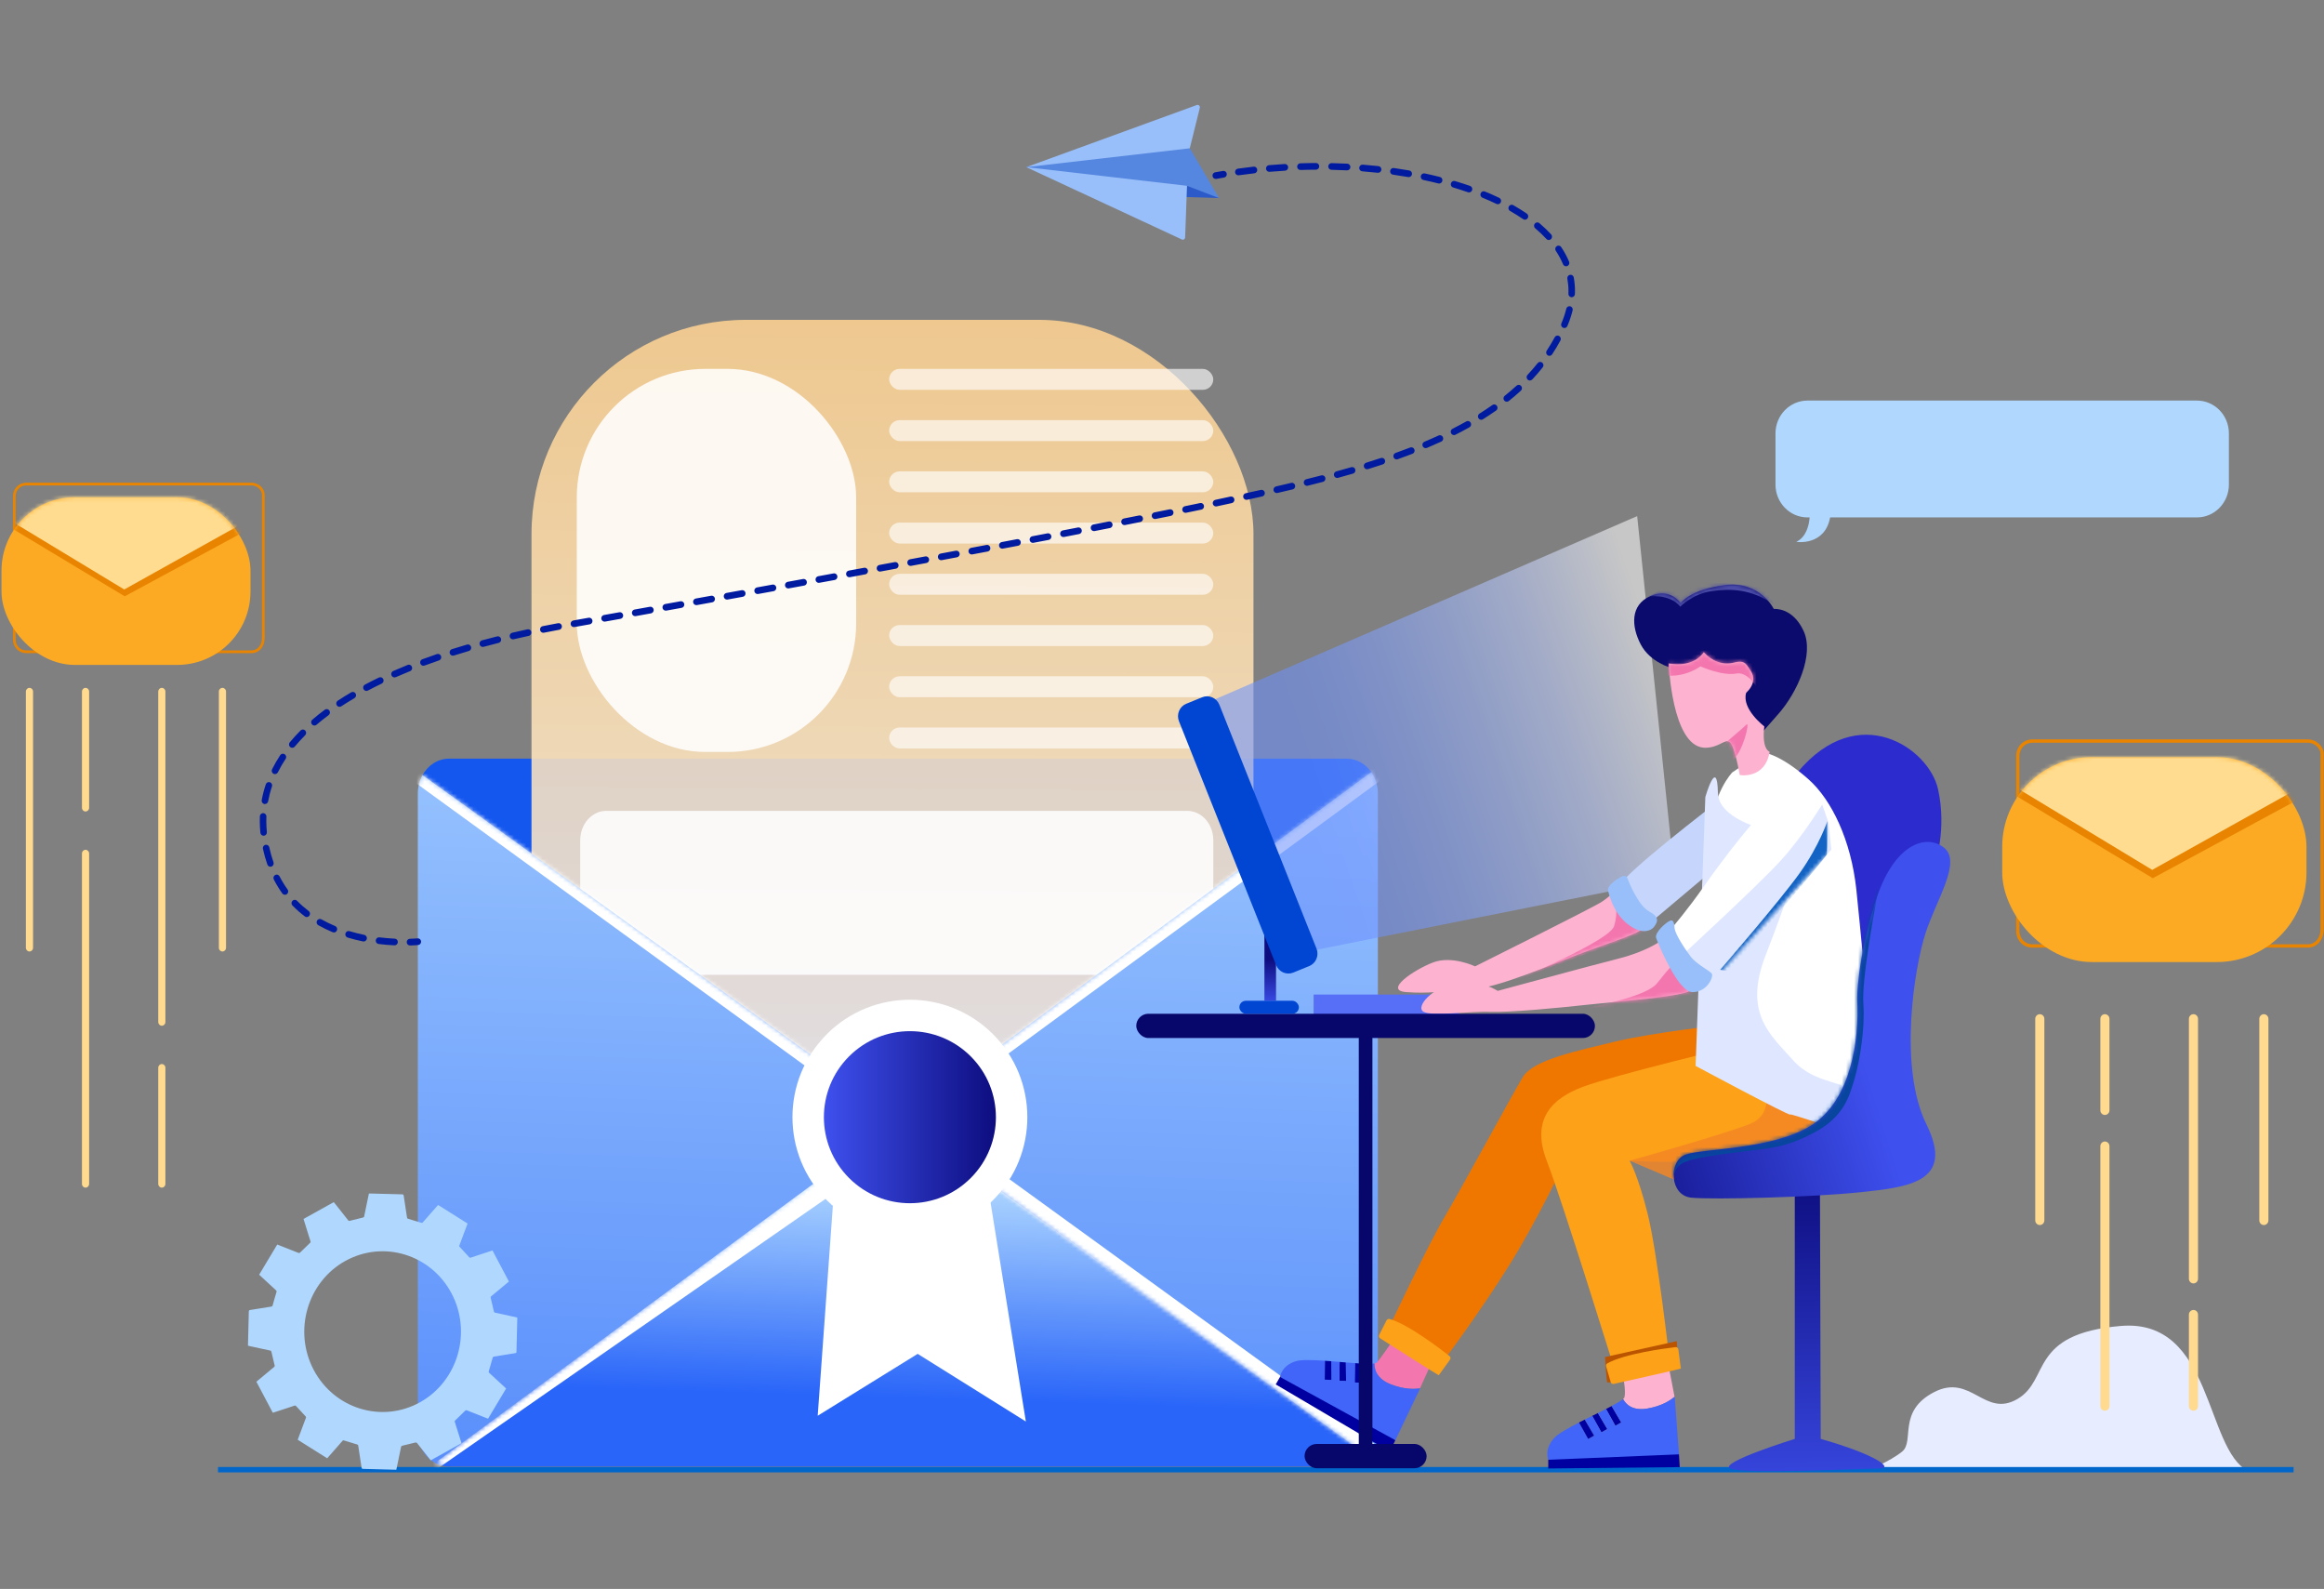 <?xml version="1.0" encoding="UTF-8"?>
<svg width="572px" height="391px" viewBox="0 0 572 391" version="1.1" xmlns="http://www.w3.org/2000/svg" xmlns:xlink="http://www.w3.org/1999/xlink">
    <rect x="0" y="0" width="572" height="391" fill="#808080" stroke="none"/>
    <title>切片</title>
    <defs>
        <rect id="path-1" x="0.37" y="0.148" width="61.283" height="41.265" rx="18.06"></rect>
        <rect id="path-3" x="0.21" y="0.015" width="74.894" height="50.43" rx="22.08"></rect>
        <linearGradient x1="49.718%" y1="112.313%" x2="50.783%" y2="-122.463%" id="linearGradient-5">
            <stop stop-color="#FFFFFF" offset="0%"></stop>
            <stop stop-color="#FDA118" offset="100%"></stop>
        </linearGradient>
        <linearGradient x1="53.339%" y1="17.4%" x2="48.011%" y2="79.994%" id="linearGradient-6">
            <stop stop-color="#B0D8FF" offset="0%"></stop>
            <stop stop-color="#2965F9" offset="100%"></stop>
        </linearGradient>
        <path d="M275.899,332.548 C274.523,334.15 272.546,335.075 270.464,335.092 L49.48,335.092 C48.279,335.092 47.099,334.778 46.048,334.182 L160.679,249.645 L275.899,332.548 Z" id="path-7"></path>
        <linearGradient x1="51.6%" y1="-45.668%" x2="46.496%" y2="183.957%" id="linearGradient-9">
            <stop stop-color="#B0D8FF" offset="0%"></stop>
            <stop stop-color="#2965F9" offset="100%"></stop>
        </linearGradient>
        <path d="M160.679,249.645 L46.048,334.182 C43.544,332.769 41.825,329.859 41.825,326.495 L41.825,169.491 C41.819,167.905 42.215,166.345 42.973,164.963 L160.679,249.645 Z" id="path-10"></path>
        <linearGradient x1="52.567%" y1="-42.64%" x2="47.471%" y2="188.171%" id="linearGradient-12">
            <stop stop-color="#B0D8FF" offset="0%"></stop>
            <stop stop-color="#2965F9" offset="100%"></stop>
        </linearGradient>
        <path d="M122.922,13.629 L122.922,170.65 C122.938,172.88 122.147,175.036 120.702,176.703 L5.482,93.792 L121.321,8.365 C122.372,9.908 122.931,11.747 122.922,13.629 Z" id="path-13"></path>
        <linearGradient x1="14.648%" y1="14.647%" x2="85.356%" y2="85.355%" id="linearGradient-15">
            <stop stop-color="#3E50EE" offset="0%"></stop>
            <stop stop-color="#0D0D7F" offset="100%"></stop>
        </linearGradient>
        <linearGradient x1="101.675%" y1="40.735%" x2="20.712%" y2="66.406%" id="linearGradient-16">
            <stop stop-color="#FFFFFF" offset="3%"></stop>
            <stop stop-color="#EAEFFF" offset="12%"></stop>
            <stop stop-color="#BDCDFF" offset="32%"></stop>
            <stop stop-color="#9AB3FE" offset="52%"></stop>
            <stop stop-color="#81A0FE" offset="70%"></stop>
            <stop stop-color="#7194FE" offset="87%"></stop>
            <stop stop-color="#6C90FE" offset="100%"></stop>
        </linearGradient>
        <linearGradient x1="50.16%" y1="121.039%" x2="49.267%" y2="-5.053%" id="linearGradient-17">
            <stop stop-color="#3E50EE" offset="0%"></stop>
            <stop stop-color="#0D0D7F" offset="100%"></stop>
        </linearGradient>
        <linearGradient x1="678.199%" y1="8.234%" x2="667.608%" y2="26.647%" id="linearGradient-18">
            <stop stop-color="#001AFF" offset="0%"></stop>
            <stop stop-color="#2C2CCE" offset="100%"></stop>
        </linearGradient>
        <path d="M38.358,78.223 C37.685,74.528 29.787,76.085 24.159,69.78 C18.531,63.476 11.835,58.228 17.425,43.879 C23.014,29.53 27.649,15.123 27.649,15.123 C27.649,15.123 5.827,12.986 5.654,3.944 C5.481,-5.098 2.56,5.004 2.56,5.004 L0.169,71.175 C0.169,71.175 23.019,83.418 23.418,83.137 C23.817,82.855 36.226,87.516 36.455,86.5 C36.684,85.484 38.358,78.223 38.358,78.223 Z" id="path-19"></path>
        <path d="M9.254,20.524 C9.254,20.524 4.038,19.187 1.709,14.745 C-0.621,10.303 -0.898,5.045 4.038,2.854 C8.975,0.662 11.537,4.573 11.537,4.573 C11.537,4.573 13.819,1.182 22.482,0.134 C31.145,-0.913 34.451,6.009 34.451,6.009 C34.451,6.009 39.016,5.484 41.764,11.358 C44.512,17.232 40.18,26.61 35.617,31.807 L31.052,36.995 L9.254,20.524 Z" id="path-21"></path>
        <path d="M96.888,19.771 C96.888,19.771 97.634,39.876 105.505,40.497 C109.185,40.688 110.636,38.205 111.886,39.113 C113.137,40.02 114.356,47.231 114.356,47.231 C114.356,47.231 120.596,48.329 121.714,41.5 C121.714,41.5 119.711,40.928 120.41,35.253 C120.41,35.253 114.774,31.001 115.938,26.99 C117.987,25.079 118.082,23.074 117.061,21.594 C116.039,20.114 115.757,18.824 113.009,19.541 C110.261,20.257 107.557,19.253 105.51,17.009 C105.505,17.001 103.316,20.869 96.888,19.771 Z" id="path-23"></path>
        <path d="M0.125,33.333 C0.125,33.333 3.726,29.193 7.949,23.14 C12.172,17.087 20.991,5.501 25.71,1.618 C30.428,-2.265 37.575,3.019 36.266,8.358 C34.958,13.698 28.908,22.431 23.986,27.653 C19.064,32.874 8.695,44.844 8.695,44.844 C8.695,44.844 1.059,41.356 0.125,33.333 Z" id="path-25"></path>
        <path d="M36.93,3.208 C36.65,3.494 32.502,10.53 26.943,16.74 C21.384,22.949 -0.257,42.779 -0.257,42.779 L9.844,46.761 L39.164,14.287 L38.511,7.698 L36.93,3.208 Z" id="path-27"></path>
        <path d="M59.185,0.075 C59.185,0.075 55.6,2.653 48.986,4.325 C42.372,5.997 19.131,12.3 19.131,12.3 C19.131,12.3 14.938,9.482 8.93,10.437 C2.922,11.392 -1.224,16.311 0.913,17.457 C3.051,18.603 12.743,17.266 17.308,17.457 C21.873,17.648 34.074,16.502 41.387,15.69 C48.7,14.878 65.235,13.732 66.817,12.061 L59.185,0.075 Z" id="path-29"></path>
        <path d="M53.783,0.235 C52.793,1.258 51.701,2.171 50.524,2.958 C48.537,4.296 19.327,18.854 19.327,18.854 C19.327,18.854 13.614,16.116 8.956,17.899 C4.298,19.681 -3.278,24.776 2.372,25.19 C8.023,25.604 10.882,24.966 17.775,24.649 C24.667,24.332 38.95,18.089 45.906,15.479 C52.861,12.868 59.855,10.79 60.91,9.263 L53.783,0.235 Z" id="path-31"></path>
        <linearGradient x1="62.828%" y1="51.848%" x2="-28.644%" y2="87.56%" id="linearGradient-33">
            <stop stop-color="#3E50EE" offset="0%"></stop>
            <stop stop-color="#0D0D7F" offset="100%"></stop>
        </linearGradient>
        <path d="M45.276,39.238 C45.254,38.809 45.137,30.135 49.605,15.489 C54.074,0.842 62.134,-1.774 66.601,1.733 C71.068,5.24 64.801,14.392 62.068,22.834 C59.336,31.276 55.362,55.794 62.317,69.866 C69.272,83.939 58.171,85.276 46.062,86.542 C33.953,87.808 9.903,88.396 4.469,87.887 C-0.965,87.377 -1.214,78.909 2.947,77.317 C7.108,75.726 24.557,76.166 34.122,69.995 C43.686,63.823 45.804,49.236 45.276,39.238 Z" id="path-34"></path>
        <linearGradient x1="49.899%" y1="108.148%" x2="50.015%" y2="41.843%" id="linearGradient-36">
            <stop stop-color="#3E50EE" offset="0%"></stop>
            <stop stop-color="#0D0D7F" offset="100%"></stop>
        </linearGradient>
    </defs>
    <g id="网页" stroke="none" stroke-width="1" fill="none" fill-rule="evenodd">
        <g id="加入我们" transform="translate(-999, -149)">
            <g id="banner" transform="translate(0, 75)">
                <g id="插画/关于我们（加入我们）" transform="translate(999, 74)">
                    <g id="关于我们（加入我们）" transform="translate(0, 25.806)">
                        <path d="M459.664,336.012 C459.664,336.012 465.077,333.908 468.18,331.386 C471.282,328.864 466.939,321.464 476.036,316.767 C485.134,312.07 488.438,323.179 496.55,318.456 C504.661,313.732 499.218,302.413 521.981,300.482 C544.744,298.55 542.701,330.896 553.377,336.214 L459.664,336.012 Z" id="Path" fill="#E7ECFF"></path>
                        <rect id="Rectangle" fill="#0066CA" x="53.655" y="335.195" width="510.857" height="1.32"></rect>
                        <g id="Email" transform="translate(0, 92.885)">
                            <path d="M61.907,42.031 L6.418,42.031 C4.638,42.03 3.195,40.551 3.193,38.725 L3.193,3.4 C3.195,1.575 4.638,0.096 6.418,0.094 L61.907,0.094 C63.753,0.094 65.132,1.626 65.132,2.996 L65.132,38.323 C65.132,40.471 63.775,42.031 61.907,42.031 Z M6.418,0.766 C5.001,0.766 3.852,1.944 3.852,3.397 L3.852,38.725 C3.852,40.178 5.001,41.356 6.418,41.356 L61.907,41.356 C63.395,41.356 64.473,40.078 64.473,38.319 L64.473,2.996 C64.473,1.965 63.35,0.766 61.907,0.766 L6.418,0.766 Z" id="Shape" fill="#E88400" fill-rule="nonzero"></path>
                            <g id="Path-+-Path-Mask" transform="translate(0, 3.519)">
                                <mask id="mask-2" fill="white">
                                    <use xlink:href="#path-1"></use>
                                </mask>
                                <use id="Mask" fill="#FCAA23" xlink:href="#path-1"></use>
                                <polygon id="Path" fill="#E88400" mask="url(#mask-2)" points="-0.557 3.35 30.161 22.186 62.021 4.445 62.326 7.414 30.694 24.53 -1.623 5.07"></polygon>
                                <polygon id="Path" fill="#FFDC8F" mask="url(#mask-2)" points="-3.453 2.258 30.581 22.85 62.86 4.835 61.728 -0.393 -3.148 -0.393"></polygon>
                            </g>
                            <path d="M7.253,115.45 C6.766,115.45 6.371,115.045 6.371,114.546 L6.371,51.481 C6.371,50.982 6.766,50.577 7.253,50.577 C7.74,50.577 8.135,50.982 8.135,51.481 L8.135,114.546 C8.135,115.045 7.74,115.45 7.253,115.45 Z" id="Path" fill="#FFDA8F"></path>
                            <path d="M21.053,81 C20.566,81 20.171,80.595 20.171,80.096 L20.171,51.481 C20.171,50.982 20.566,50.577 21.053,50.577 C21.54,50.577 21.935,50.982 21.935,51.481 L21.935,80.096 C21.935,80.595 21.54,81 21.053,81 Z" id="Path" fill="#FFDA8F"></path>
                            <path d="M21.053,173.563 C20.566,173.563 20.171,173.158 20.171,172.659 L20.171,91.324 C20.171,90.825 20.566,90.42 21.053,90.42 C21.54,90.42 21.935,90.825 21.935,91.324 L21.935,172.659 C21.935,173.158 21.54,173.563 21.053,173.563 Z" id="Path" fill="#FFDA8F"></path>
                            <path d="M39.829,173.563 C39.342,173.563 38.947,173.158 38.947,172.659 L38.947,144.053 C38.947,143.554 39.342,143.149 39.829,143.149 C40.316,143.149 40.711,143.554 40.711,144.053 L40.711,172.659 C40.711,173.158 40.316,173.563 39.829,173.563 Z" id="Path" fill="#FFDA8F"></path>
                            <path d="M39.829,133.72 C39.342,133.72 38.947,133.316 38.947,132.816 L38.947,51.481 C38.947,50.982 39.342,50.577 39.829,50.577 C40.316,50.577 40.711,50.982 40.711,51.481 L40.711,132.816 C40.711,133.316 40.316,133.72 39.829,133.72 Z" id="Path" fill="#FFDA8F"></path>
                            <path d="M54.75,115.45 C54.263,115.45 53.868,115.045 53.868,114.546 L53.868,51.481 C53.868,50.982 54.263,50.577 54.75,50.577 C55.237,50.577 55.632,50.982 55.632,51.481 L55.632,114.546 C55.632,115.045 55.237,115.45 54.75,115.45 Z" id="Path" fill="#FFDA8F"></path>
                        </g>
                        <g id="Email" transform="translate(492.301, 156.009)">
                            <path d="M75.701,51.383 L7.879,51.383 C5.703,51.38 3.941,49.572 3.939,47.342 L3.939,4.172 C3.941,1.941 5.703,0.133 7.879,0.131 L75.701,0.131 C77.957,0.131 79.643,2.003 79.643,3.678 L79.643,46.849 C79.643,49.476 77.985,51.383 75.701,51.383 Z M7.879,0.953 C6.146,0.955 4.742,2.395 4.741,4.172 L4.741,47.342 C4.742,49.118 6.146,50.558 7.879,50.561 L75.701,50.561 C77.521,50.561 78.841,49.001 78.841,46.849 L78.841,3.678 C78.841,2.417 77.47,0.953 75.701,0.953 L7.879,0.953 Z" id="Shape" fill="#E88400" fill-rule="nonzero"></path>
                            <g id="Path-+-Path-Mask" transform="translate(0.286, 4.482)">
                                <mask id="mask-4" fill="white">
                                    <use xlink:href="#path-3"></use>
                                </mask>
                                <use id="Mask" fill="#FCAA23" xlink:href="#path-3"></use>
                                <polygon id="Path" fill="#E88400" mask="url(#mask-4)" points="-0.922 3.93 36.618 26.948 75.556 5.266 75.928 8.896 37.271 29.813 -2.225 6.031"></polygon>
                                <polygon id="Path" fill="#FFDC8F" mask="url(#mask-4)" points="-4.462 2.595 37.131 27.76 76.581 5.743 75.197 -0.646 -4.088 -0.646"></polygon>
                            </g>
                            <g id="Group" transform="translate(8.266, 67.523)" fill="#FFDA8F">
                                <path d="M1.484,52.12 C0.864,52.12 0.362,51.604 0.362,50.969 L0.362,1.382 C0.362,0.746 0.864,0.231 1.484,0.231 C2.104,0.231 2.606,0.746 2.606,1.382 L2.606,50.969 C2.606,51.604 2.104,52.12 1.484,52.12 L1.484,52.12 Z" id="Path"></path>
                                <path d="M17.507,25.031 C16.887,25.031 16.384,24.516 16.384,23.88 L16.384,1.382 C16.384,0.746 16.887,0.231 17.507,0.231 C18.126,0.231 18.629,0.746 18.629,1.382 L18.629,23.88 C18.629,24.516 18.126,25.031 17.507,25.031 L17.507,25.031 Z" id="Path"></path>
                                <path d="M17.507,97.812 C16.887,97.812 16.384,97.297 16.384,96.661 L16.384,32.709 C16.384,32.073 16.887,31.558 17.507,31.558 C18.126,31.558 18.629,32.073 18.629,32.709 L18.629,96.661 C18.629,97.297 18.126,97.812 17.507,97.812 L17.507,97.812 Z" id="Path"></path>
                                <path d="M39.305,97.812 C38.685,97.812 38.182,97.297 38.182,96.661 L38.182,74.163 C38.182,73.527 38.685,73.012 39.305,73.012 C39.924,73.012 40.427,73.527 40.427,74.163 L40.427,96.661 C40.427,97.297 39.924,97.812 39.305,97.812 L39.305,97.812 Z" id="Path"></path>
                                <path d="M39.305,66.484 C38.685,66.484 38.182,65.968 38.182,65.333 L38.182,1.38 C38.182,0.745 38.685,0.229 39.305,0.229 C39.924,0.229 40.427,0.745 40.427,1.38 L40.427,65.333 C40.427,65.968 39.924,66.484 39.305,66.484 L39.305,66.484 Z" id="Path"></path>
                                <path d="M56.631,52.12 C56.011,52.12 55.508,51.604 55.508,50.969 L55.508,1.382 C55.508,0.746 56.011,0.231 56.631,0.231 C57.251,0.231 57.753,0.746 57.753,1.382 L57.753,50.969 C57.753,51.604 57.251,52.12 56.631,52.12 L56.631,52.12 Z" id="Path"></path>
                            </g>
                        </g>
                        <g id="Email-Center" transform="translate(61.013, 0)">
                            <path d="M276.518,164.218 L160.679,249.645 L42.973,164.955 C44.322,162.512 46.731,160.886 49.48,160.886 L270.464,160.886 C272.925,160.886 275.115,162.191 276.518,164.218 Z" id="Path" fill="#1457EF"></path>
                            <rect id="Rectangle" fill="url(#linearGradient-5)" opacity="0.87" x="69.806" y="52.901" width="177.696" height="236.427" rx="52.73"></rect>
                            <rect id="Rectangle" fill="#FFFFFF" opacity="0.86" x="80.948" y="64.967" width="68.763" height="94.272" rx="31.64"></rect>
                            <g id="Group" opacity="0.63" transform="translate(157.762, 64.939)" fill="#FFFFFF">
                                <rect id="Rectangle" x="0.071" y="0.028" width="79.776" height="5.157" rx="2.579"></rect>
                                <rect id="Rectangle" x="0.071" y="12.636" width="79.776" height="5.157" rx="2.579"></rect>
                                <rect id="Rectangle" x="0.071" y="25.244" width="79.776" height="5.157" rx="2.579"></rect>
                                <rect id="Rectangle" x="0.071" y="37.852" width="79.776" height="5.157" rx="2.579"></rect>
                                <rect id="Rectangle" x="0.071" y="50.46" width="79.776" height="5.157" rx="2.579"></rect>
                                <rect id="Rectangle" x="0.071" y="63.066" width="79.776" height="5.157" rx="2.579"></rect>
                                <rect id="Rectangle" x="0.071" y="75.674" width="79.776" height="5.157" rx="2.579"></rect>
                                <rect id="Rectangle" x="0.071" y="88.282" width="79.776" height="5.157" rx="2.579"></rect>
                            </g>
                            <path d="M231.186,173.731 C234.732,173.731 237.609,176.961 237.609,180.945 L237.609,206.876 C237.609,210.859 234.732,214.09 231.186,214.09 L88.222,214.09 C84.674,214.09 81.799,210.859 81.799,206.876 L81.799,180.945 C81.799,176.961 84.674,173.731 88.222,173.731 L231.186,173.731 Z" id="Path" fill="#FFFFFF" opacity="0.86"></path>
                            <mask id="mask-8" fill="white">
                                <use xlink:href="#path-7"></use>
                            </mask>
                            <use id="Path" fill="url(#linearGradient-6)" xlink:href="#path-7"></use>
                            <polygon id="Path" fill="#FFFFFF" mask="url(#mask-8)" points="41.976 333.025 162.988 243.704 169.167 250.454 45.337 336.515"></polygon>
                            <mask id="mask-11" fill="white">
                                <use xlink:href="#path-10"></use>
                            </mask>
                            <use id="Path" fill="url(#linearGradient-9)" xlink:href="#path-10"></use>
                            <polygon id="Path" fill="#FFFFFF" mask="url(#mask-11)" points="39.893 165.829 162.641 254.99 164.235 245.869 41.825 159.239"></polygon>
                            <g id="Group" transform="translate(41.672, 243.321)"></g>
                            <g id="Group" transform="translate(155.197, 155.853)">
                                <mask id="mask-14" fill="white">
                                    <use xlink:href="#path-13"></use>
                                </mask>
                                <use id="Path" fill="url(#linearGradient-12)" xlink:href="#path-13"></use>
                                <polygon id="Path" fill="#FFFFFF" mask="url(#mask-14)" points="128.246 178.127 6.338 89.737 0.159 96.488 123.989 182.549"></polygon>
                                <polygon id="Path" fill="#FFFFFF" mask="url(#mask-14)" points="129.978 5.677 7.076 95.889 5.482 86.768 127.892 0.138"></polygon>
                            </g>
                            <polygon id="Path" fill="#FFFFFF" points="144.089 269.365 140.247 322.579 164.852 307.349 191.48 323.999 182.053 265.544"></polygon>
                            <circle id="Oval" fill="#FFFFFF" transform="translate(162.938, 249.112) rotate(-45) translate(-162.938, -249.112) " cx="162.938" cy="249.112" r="28.906"></circle>
                            <circle id="Oval" fill="url(#linearGradient-15)" transform="translate(162.938, 249.112) rotate(-45) translate(-162.938, -249.112) " cx="162.938" cy="249.112" r="21.17"></circle>
                            <path d="M11.472,320.091 C11.613,320.025 11.78,320.071 11.869,320.202 C12.634,321.043 13.402,321.882 14.184,322.707 C14.311,322.815 14.344,323 14.261,323.146 C13.646,324.779 13.033,326.413 12.424,328.049 C12.374,328.185 12.323,328.321 12.264,328.484 L19.514,333.045 L21.693,330.569 C22.216,329.974 22.745,329.384 23.26,328.782 C23.355,328.644 23.534,328.596 23.683,328.67 C24.735,328.999 25.788,329.328 26.848,329.632 C27.03,329.661 27.165,329.82 27.169,330.008 C27.432,331.771 27.712,333.53 27.97,335.292 C28.007,335.545 28.076,335.647 28.35,335.654 C30.993,335.711 33.633,335.789 36.274,335.861 L36.532,335.861 C36.603,335.532 36.675,335.203 36.742,334.875 C37.063,333.351 37.384,331.827 37.687,330.299 C37.735,330.056 37.847,329.989 38.064,329.936 C39.115,329.693 40.161,329.418 41.211,329.171 C41.346,329.138 41.489,329.168 41.601,329.254 C42.745,330.676 43.874,332.109 45.006,333.543 L52.581,329.336 C52.433,328.871 52.29,328.42 52.149,327.971 C51.747,326.694 51.348,325.413 50.937,324.139 C50.866,323.973 50.923,323.778 51.072,323.679 C51.874,322.921 52.666,322.158 53.442,321.377 C53.563,321.219 53.778,321.173 53.95,321.27 C55.563,321.913 57.178,322.546 58.792,323.181 C58.895,323.222 58.997,323.256 59.113,323.302 L63.551,315.884 C63.463,315.797 63.381,315.71 63.294,315.63 C62.012,314.443 60.729,313.252 59.446,312.072 C59.282,311.961 59.221,311.743 59.304,311.559 C59.624,310.504 59.935,309.443 60.227,308.378 C60.248,308.178 60.408,308.024 60.604,308.014 C62.334,307.745 64.061,307.457 65.789,307.178 C65.95,307.151 66.095,307.146 66.1,306.893 C66.163,304.098 66.238,301.304 66.309,298.497 C66.305,298.466 66.298,298.435 66.286,298.405 C65.882,298.315 65.464,298.221 65.047,298.131 C63.657,297.826 62.268,297.517 60.878,297.225 C60.692,297.208 60.546,297.055 60.533,296.865 C60.294,295.776 60.036,294.691 59.769,293.61 C59.703,293.441 59.764,293.25 59.913,293.153 C61.295,292.015 62.669,290.866 64.043,289.72 C64.112,289.664 64.175,289.6 64.239,289.539 L60.206,281.912 L56.182,283.228 C55.741,283.371 55.297,283.505 54.862,283.666 C54.722,283.734 54.555,283.689 54.465,283.56 C53.701,282.718 52.933,281.878 52.153,281.054 C52.025,280.948 51.99,280.764 52.069,280.617 C52.686,278.984 53.294,277.35 53.907,275.716 C53.958,275.58 54.008,275.443 54.067,275.274 L46.816,270.715 L45.308,272.426 C44.562,273.271 43.817,274.115 43.077,274.966 C42.987,275.108 42.81,275.162 42.659,275.093 C41.59,274.751 40.514,274.422 39.43,274.106 C39.223,274.047 39.184,273.942 39.157,273.758 C38.889,271.996 38.61,270.236 38.355,268.474 C38.317,268.209 38.25,268.101 37.956,268.096 C35.347,268.04 32.74,267.963 30.133,267.892 C30.026,267.892 29.917,267.892 29.787,267.892 C29.58,268.878 29.375,269.865 29.171,270.851 C28.987,271.734 28.799,272.615 28.626,273.501 C28.588,273.7 28.501,273.768 28.305,273.812 C27.237,274.062 26.168,274.326 25.099,274.603 C24.935,274.669 24.749,274.605 24.656,274.452 C23.544,273.036 22.429,271.625 21.308,270.218 C21.254,270.148 21.19,270.085 21.13,270.018 L13.694,274.153 C14.154,275.635 14.614,277.119 15.076,278.603 C15.18,278.932 15.272,279.274 15.397,279.599 C15.477,279.762 15.426,279.961 15.278,280.063 C14.476,280.819 13.683,281.582 12.907,282.364 C12.78,282.532 12.552,282.581 12.371,282.478 C10.731,281.82 9.084,281.176 7.439,280.53 C7.378,280.505 7.316,280.484 7.221,280.451 L2.775,287.869 L4.149,289.144 C5.072,289.999 5.99,290.859 6.921,291.702 C7.064,291.808 7.111,292.005 7.032,292.166 C6.711,293.233 6.39,294.303 6.103,295.379 C6.075,295.577 5.911,295.724 5.715,295.729 C4.008,295.997 2.303,296.283 0.596,296.551 C0.336,296.592 0.232,296.664 0.225,296.963 C0.171,299.648 0.096,302.333 0.027,305.019 C0.027,305.119 0.027,305.218 0.027,305.348 L2.913,305.979 C3.764,306.165 4.612,306.361 5.467,306.53 C5.69,306.576 5.757,306.676 5.805,306.895 C6.046,307.983 6.301,309.068 6.572,310.15 C6.635,310.318 6.573,310.509 6.424,310.604 C5.042,311.741 3.67,312.889 2.294,314.035 C2.226,314.092 2.164,314.157 2.1,314.217 L6.132,321.844 L10.158,320.529 C10.593,320.379 11.037,320.244 11.472,320.091 Z M23.978,284.49 C33.34,279.288 45.061,282.872 50.135,292.488 C55.186,302.06 51.697,314.076 42.359,319.266 C32.986,324.472 21.272,320.901 16.194,311.291 C11.135,301.698 14.624,289.677 23.981,284.482 L23.978,284.49 Z" id="Shape" fill="#B0D8FF"></path>
                            <path d="M36.085,206.818 L36.047,206.818 C34.751,206.757 33.447,206.654 32.174,206.489 C31.735,206.435 31.421,206.026 31.474,205.575 C31.526,205.125 31.926,204.803 32.365,204.857 C33.6,205.01 34.863,205.117 36.122,205.176 C36.565,205.186 36.915,205.563 36.905,206.017 C36.895,206.471 36.528,206.83 36.085,206.82 L36.085,206.818 Z M28.493,205.878 C28.439,205.878 28.385,205.873 28.333,205.861 C27.037,205.595 25.767,205.274 24.55,204.91 C24.125,204.781 23.882,204.324 24.007,203.889 C24.132,203.453 24.577,203.203 25.002,203.331 C26.171,203.685 27.398,203.989 28.647,204.25 C29.051,204.334 29.326,204.718 29.285,205.138 C29.244,205.559 28.899,205.878 28.487,205.878 L28.493,205.878 Z M21.169,203.653 C21.065,203.653 20.963,203.633 20.867,203.593 C19.658,203.088 18.477,202.513 17.332,201.87 C17.081,201.728 16.923,201.46 16.917,201.166 C16.912,200.872 17.059,200.598 17.305,200.446 C17.55,200.294 17.855,200.288 18.106,200.43 C19.197,201.044 20.321,201.593 21.473,202.074 C21.828,202.222 22.031,202.607 21.957,202.993 C21.884,203.379 21.554,203.657 21.17,203.657 L21.169,203.653 Z M14.499,199.872 C14.325,199.872 14.157,199.815 14.018,199.708 C12.96,198.907 11.961,198.028 11.029,197.077 C10.796,196.879 10.692,196.563 10.76,196.26 C10.828,195.958 11.057,195.72 11.351,195.647 C11.645,195.573 11.955,195.676 12.151,195.912 C13.03,196.802 13.97,197.626 14.964,198.378 C15.24,198.59 15.352,198.96 15.243,199.295 C15.134,199.631 14.828,199.857 14.483,199.857 L14.499,199.872 Z M9.105,194.37 C8.853,194.37 8.615,194.248 8.464,194.041 C7.687,192.956 6.99,191.813 6.379,190.621 C6.173,190.22 6.323,189.722 6.715,189.511 C7.107,189.299 7.592,189.453 7.798,189.855 C8.373,190.974 9.029,192.047 9.761,193.064 C9.943,193.313 9.972,193.647 9.836,193.925 C9.701,194.204 9.423,194.38 9.119,194.38 L9.105,194.37 Z M5.544,187.475 C5.205,187.475 4.903,187.257 4.789,186.93 C4.349,185.669 3.987,184.381 3.703,183.074 C3.641,182.787 3.732,182.488 3.943,182.289 C4.154,182.09 4.452,182.022 4.726,182.11 C4.999,182.198 5.206,182.429 5.268,182.715 C5.537,183.956 5.881,185.178 6.299,186.375 C6.387,186.627 6.35,186.907 6.2,187.126 C6.05,187.345 5.805,187.475 5.544,187.475 L5.544,187.475 Z M3.872,179.85 C3.458,179.852 3.111,179.531 3.07,179.11 C2.977,178.138 2.929,177.162 2.929,176.207 C2.929,175.832 2.937,175.455 2.951,175.084 C2.962,174.79 3.126,174.525 3.379,174.388 C3.633,174.251 3.938,174.263 4.181,174.42 C4.423,174.577 4.566,174.854 4.555,175.148 C4.542,175.498 4.534,175.855 4.534,176.207 C4.534,177.107 4.579,178.03 4.668,178.947 C4.689,179.164 4.625,179.381 4.49,179.55 C4.355,179.718 4.16,179.825 3.949,179.846 C3.923,179.846 3.897,179.844 3.872,179.84 L3.872,179.85 Z M4.192,172.057 C4.142,172.057 4.092,172.052 4.043,172.042 C3.834,172.002 3.649,171.879 3.528,171.699 C3.408,171.518 3.362,171.297 3.402,171.082 C3.645,169.761 3.983,168.461 4.412,167.191 C4.559,166.765 5.013,166.54 5.43,166.688 C5.846,166.836 6.068,167.3 5.927,167.728 C5.524,168.923 5.207,170.146 4.978,171.388 C4.902,171.774 4.57,172.05 4.186,172.047 L4.192,172.057 Z M6.665,164.687 C6.539,164.687 6.414,164.657 6.302,164.598 C6.112,164.499 5.969,164.327 5.903,164.119 C5.837,163.912 5.854,163.686 5.951,163.492 C6.546,162.3 7.213,161.147 7.947,160.039 C8.106,159.791 8.383,159.651 8.672,159.671 C8.96,159.691 9.216,159.869 9.341,160.137 C9.465,160.405 9.44,160.72 9.273,160.963 C8.577,162.014 7.945,163.107 7.38,164.238 C7.239,164.512 6.96,164.682 6.658,164.677 L6.665,164.687 Z M10.925,158.213 C10.612,158.213 10.328,158.027 10.197,157.736 C10.066,157.445 10.111,157.102 10.314,156.858 C11.128,155.872 12.023,154.893 12.972,153.943 C13.289,153.625 13.798,153.631 14.108,153.956 C14.417,154.281 14.412,154.802 14.095,155.12 C13.181,156.034 12.32,156.978 11.537,157.915 C11.383,158.1 11.156,158.206 10.918,158.203 L10.925,158.213 Z M16.376,152.733 C16.039,152.733 15.738,152.516 15.623,152.191 C15.508,151.866 15.604,151.501 15.863,151.28 C16.825,150.458 17.855,149.636 18.922,148.843 C19.281,148.577 19.783,148.659 20.042,149.027 C20.302,149.394 20.222,149.909 19.864,150.175 C18.825,150.948 17.824,151.743 16.889,152.542 C16.742,152.667 16.556,152.733 16.365,152.73 L16.376,152.733 Z M22.553,148.13 C22.196,148.13 21.883,147.889 21.783,147.539 C21.683,147.189 21.82,146.813 22.12,146.616 C23.173,145.924 24.284,145.233 25.423,144.564 C25.807,144.337 26.298,144.472 26.519,144.866 C26.741,145.261 26.609,145.764 26.224,145.991 C25.102,146.649 24.02,147.321 22.989,148 C22.854,148.083 22.698,148.124 22.541,148.117 L22.553,148.13 Z M29.171,144.215 C28.802,144.215 28.48,143.956 28.392,143.588 C28.305,143.22 28.474,142.838 28.803,142.663 C29.915,142.075 31.078,141.488 32.259,140.919 C32.661,140.726 33.138,140.903 33.326,141.315 C33.515,141.726 33.342,142.216 32.941,142.409 C31.777,142.968 30.632,143.545 29.537,144.123 C29.424,144.184 29.299,144.215 29.171,144.215 Z M36.088,140.893 C35.706,140.896 35.375,140.622 35.297,140.239 C35.219,139.855 35.416,139.468 35.768,139.315 C36.92,138.808 38.118,138.305 39.327,137.819 C39.594,137.71 39.897,137.756 40.122,137.94 C40.346,138.123 40.458,138.415 40.415,138.707 C40.372,138.998 40.18,139.243 39.912,139.349 C38.719,139.829 37.536,140.336 36.398,140.829 C36.3,140.871 36.195,140.893 36.088,140.893 Z M43.202,138.026 C42.812,138.027 42.477,137.74 42.409,137.345 C42.342,136.951 42.562,136.564 42.93,136.429 C44.112,135.992 45.335,135.558 46.562,135.139 C46.975,135.015 47.41,135.249 47.547,135.668 C47.683,136.087 47.472,136.542 47.068,136.697 C45.853,137.113 44.644,137.544 43.475,137.976 C43.387,138.006 43.295,138.02 43.202,138.017 L43.202,138.026 Z M50.455,135.545 C50.058,135.545 49.72,135.247 49.661,134.845 C49.602,134.443 49.839,134.056 50.219,133.937 C51.421,133.557 52.659,133.181 53.907,132.817 C54.186,132.724 54.492,132.795 54.706,133.001 C54.919,133.208 55.005,133.518 54.93,133.809 C54.855,134.1 54.631,134.326 54.346,134.397 C53.115,134.757 51.888,135.131 50.697,135.507 C50.618,135.529 50.536,135.539 50.455,135.537 L50.455,135.545 Z M57.808,133.391 C57.406,133.39 57.067,133.084 57.015,132.675 C56.963,132.267 57.214,131.882 57.602,131.775 C58.821,131.446 60.073,131.117 61.322,130.803 C61.603,130.726 61.903,130.81 62.105,131.024 C62.308,131.238 62.382,131.547 62.299,131.833 C62.215,132.119 61.988,132.335 61.704,132.4 C60.463,132.712 59.222,133.036 58.016,133.363 C57.948,133.38 57.878,133.386 57.808,133.383 L57.808,133.391 Z M65.233,131.522 C64.824,131.523 64.48,131.208 64.434,130.791 C64.389,130.374 64.657,129.989 65.057,129.898 C66.286,129.612 67.547,129.329 68.804,129.058 C69.237,128.964 69.662,129.248 69.754,129.693 C69.845,130.137 69.567,130.574 69.134,130.667 C67.885,130.935 66.633,131.216 65.411,131.501 C65.353,131.515 65.293,131.522 65.233,131.522 Z M72.716,129.906 C72.301,129.911 71.951,129.59 71.909,129.166 C71.867,128.743 72.148,128.357 72.556,128.277 C73.795,128.028 75.063,127.783 76.325,127.552 C76.61,127.493 76.903,127.597 77.092,127.823 C77.281,128.049 77.336,128.362 77.235,128.641 C77.135,128.921 76.896,129.123 76.609,129.169 C75.355,129.401 74.095,129.644 72.863,129.889 C72.815,129.898 72.765,129.901 72.716,129.899 L72.716,129.906 Z M80.239,128.508 C79.822,128.51 79.473,128.183 79.438,127.757 C79.402,127.33 79.691,126.947 80.103,126.876 L83.874,126.205 C84.31,126.128 84.726,126.427 84.801,126.875 C84.877,127.323 84.585,127.749 84.148,127.826 L80.377,128.495 C80.331,128.501 80.285,128.504 80.239,128.502 L80.239,128.508 Z M87.775,127.165 C87.361,127.162 87.018,126.836 86.982,126.413 C86.947,125.991 87.231,125.61 87.638,125.534 L91.408,124.86 C91.693,124.803 91.987,124.908 92.175,125.135 C92.363,125.363 92.416,125.677 92.314,125.956 C92.212,126.235 91.97,126.436 91.682,126.48 L87.913,127.154 C87.869,127.159 87.824,127.161 87.78,127.159 L87.775,127.165 Z M95.311,125.817 C94.897,125.815 94.553,125.489 94.517,125.066 C94.481,124.643 94.765,124.262 95.173,124.186 L98.941,123.509 C99.377,123.43 99.792,123.729 99.869,124.176 C99.946,124.624 99.654,125.05 99.218,125.128 L95.449,125.806 C95.405,125.811 95.362,125.812 95.319,125.811 L95.311,125.817 Z M102.847,124.464 C102.429,124.466 102.08,124.14 102.044,123.713 C102.008,123.286 102.297,122.903 102.709,122.832 L106.477,122.154 C106.913,122.076 107.328,122.375 107.405,122.822 C107.482,123.269 107.19,123.695 106.754,123.774 L102.986,124.451 C102.942,124.456 102.898,124.456 102.855,124.453 L102.847,124.464 Z M110.382,123.106 C109.965,123.108 109.615,122.782 109.579,122.355 C109.543,121.929 109.833,121.545 110.245,121.474 L114.011,120.793 C114.293,120.742 114.58,120.849 114.764,121.074 C114.949,121.299 115.002,121.608 114.904,121.884 C114.806,122.16 114.572,122.361 114.29,122.412 L110.522,123.093 C110.478,123.099 110.434,123.101 110.39,123.1 L110.382,123.106 Z M117.918,121.742 C117.504,121.739 117.16,121.414 117.124,120.991 C117.089,120.568 117.373,120.186 117.78,120.111 L121.547,119.427 C121.983,119.348 122.399,119.646 122.476,120.093 C122.553,120.541 122.262,120.967 121.826,121.046 L118.059,121.728 C118.015,121.735 117.97,121.737 117.925,121.735 L117.918,121.742 Z M125.454,120.374 C125.036,120.377 124.686,120.05 124.65,119.624 C124.613,119.197 124.903,118.813 125.315,118.741 L129.081,118.056 C129.367,117.993 129.664,118.096 129.855,118.323 C130.046,118.551 130.101,118.867 129.998,119.148 C129.896,119.43 129.651,119.631 129.362,119.673 L125.595,120.361 C125.55,120.367 125.503,120.369 125.457,120.367 L125.454,120.374 Z M132.99,118.999 C132.576,118.998 132.231,118.672 132.195,118.249 C132.159,117.826 132.443,117.444 132.851,117.369 L136.615,116.68 C136.901,116.619 137.196,116.722 137.386,116.949 C137.576,117.176 137.631,117.491 137.53,117.771 C137.428,118.051 137.186,118.253 136.898,118.297 L133.131,118.986 C133.084,118.993 133.037,118.996 132.99,118.993 L132.99,118.999 Z M140.508,117.623 C140.094,117.622 139.749,117.296 139.713,116.873 C139.677,116.45 139.961,116.068 140.369,115.992 L144.126,115.302 C144.411,115.241 144.706,115.344 144.897,115.571 C145.087,115.798 145.142,116.113 145.04,116.393 C144.938,116.674 144.696,116.875 144.408,116.92 L140.651,117.61 C140.604,117.616 140.556,117.619 140.508,117.617 L140.508,117.623 Z M148.028,116.241 C147.614,116.24 147.268,115.915 147.231,115.491 C147.195,115.068 147.479,114.686 147.887,114.61 L151.653,113.914 C151.938,113.856 152.231,113.959 152.42,114.186 C152.609,114.412 152.664,114.725 152.564,115.004 C152.464,115.283 152.224,115.485 151.937,115.532 L148.171,116.228 C148.124,116.233 148.076,116.235 148.028,116.233 L148.028,116.241 Z M155.564,114.848 C155.149,114.848 154.803,114.523 154.766,114.1 C154.729,113.676 155.013,113.293 155.421,113.217 L159.197,112.519 C159.48,112.464 159.77,112.569 159.957,112.794 C160.143,113.018 160.198,113.329 160.1,113.606 C160.002,113.884 159.766,114.086 159.483,114.136 L155.707,114.835 C155.66,114.842 155.613,114.844 155.566,114.842 L155.564,114.848 Z M163.1,113.451 C162.685,113.451 162.339,113.126 162.302,112.702 C162.264,112.278 162.549,111.896 162.957,111.82 L166.72,111.118 C167.002,111.065 167.29,111.171 167.475,111.395 C167.661,111.619 167.715,111.927 167.619,112.204 C167.522,112.48 167.289,112.683 167.007,112.736 L163.247,113.438 C163.2,113.442 163.152,113.442 163.105,113.438 L163.1,113.451 Z M170.626,112.047 C170.211,112.047 169.865,111.722 169.828,111.298 C169.791,110.874 170.075,110.492 170.483,110.416 L174.247,109.711 C174.682,109.629 175.1,109.926 175.179,110.372 C175.258,110.819 174.969,111.247 174.534,111.328 L170.77,112.034 C170.724,112.04 170.678,112.042 170.631,112.04 L170.626,112.047 Z M178.152,110.636 C177.737,110.637 177.39,110.313 177.353,109.889 C177.315,109.464 177.6,109.081 178.008,109.005 L181.77,108.297 C182.055,108.233 182.352,108.335 182.544,108.561 C182.736,108.787 182.792,109.102 182.692,109.383 C182.591,109.665 182.349,109.868 182.06,109.913 L178.297,110.621 C178.251,110.629 178.204,110.631 178.157,110.63 L178.152,110.636 Z M185.676,109.216 C185.26,109.217 184.913,108.892 184.876,108.468 C184.838,108.044 185.123,107.661 185.531,107.585 L189.293,106.871 C189.728,106.789 190.147,107.084 190.227,107.531 C190.308,107.977 190.02,108.407 189.585,108.489 L185.821,109.196 C185.775,109.204 185.728,109.209 185.68,109.209 L185.676,109.216 Z M193.199,107.786 C192.786,107.783 192.443,107.46 192.406,107.039 C192.368,106.618 192.648,106.236 193.053,106.156 L196.813,105.436 C197.248,105.353 197.667,105.647 197.748,106.093 C197.83,106.539 197.543,106.969 197.108,107.052 L193.357,107.766 C193.304,107.776 193.251,107.78 193.197,107.779 L193.199,107.786 Z M200.72,106.345 C200.304,106.348 199.955,106.024 199.917,105.599 C199.879,105.175 200.163,104.79 200.572,104.714 L204.331,103.989 C204.758,103.921 205.161,104.213 205.242,104.649 C205.322,105.084 205.051,105.507 204.629,105.604 L200.868,106.331 C200.823,106.337 200.778,106.34 200.733,106.339 L200.72,106.345 Z M208.238,104.889 C207.825,104.888 207.481,104.565 207.442,104.144 C207.404,103.722 207.684,103.339 208.089,103.26 L211.847,102.526 C212.132,102.463 212.428,102.562 212.621,102.787 C212.813,103.012 212.871,103.326 212.773,103.607 C212.675,103.888 212.435,104.093 212.147,104.141 L208.389,104.876 C208.341,104.885 208.292,104.889 208.243,104.889 L208.238,104.889 Z M215.755,103.409 C215.342,103.409 214.997,103.086 214.957,102.665 C214.918,102.243 215.198,101.86 215.604,101.78 L219.359,101.035 C219.794,100.949 220.215,101.24 220.299,101.686 C220.383,102.132 220.099,102.563 219.664,102.65 L215.907,103.394 C215.859,103.404 215.809,103.409 215.76,103.409 L215.755,103.409 Z M223.267,101.915 C222.852,101.92 222.502,101.599 222.46,101.175 C222.418,100.752 222.699,100.366 223.106,100.285 C224.389,100.029 225.64,99.776 226.858,99.528 C227.293,99.437 227.717,99.724 227.805,100.17 C227.894,100.615 227.613,101.05 227.179,101.14 C225.957,101.388 224.705,101.641 223.422,101.898 C223.373,101.91 223.322,101.916 223.272,101.916 L223.267,101.915 Z M230.775,100.389 C230.363,100.389 230.018,100.07 229.977,99.65 C229.936,99.229 230.211,98.845 230.615,98.761 L234.365,97.984 C234.646,97.925 234.936,98.024 235.126,98.244 C235.316,98.464 235.377,98.771 235.286,99.05 C235.195,99.328 234.967,99.536 234.686,99.595 C233.479,99.847 232.228,100.106 230.932,100.373 C230.882,100.384 230.831,100.39 230.78,100.391 L230.775,100.389 Z M238.276,98.819 C237.864,98.819 237.519,98.5 237.478,98.08 C237.436,97.659 237.712,97.275 238.116,97.191 C239.004,97.002 239.862,96.817 240.691,96.636 L241.853,96.383 C242.283,96.296 242.7,96.579 242.792,97.018 C242.883,97.457 242.613,97.89 242.187,97.99 L241.024,98.244 L238.443,98.801 C238.389,98.813 238.335,98.819 238.281,98.821 L238.276,98.819 Z M245.757,97.19 C245.348,97.186 245.008,96.868 244.966,96.45 C244.925,96.033 245.197,95.651 245.597,95.564 C246.838,95.291 248.083,95.017 249.333,94.742 C249.763,94.65 250.185,94.931 250.279,95.372 C250.373,95.812 250.103,96.248 249.674,96.348 C248.424,96.63 247.177,96.907 245.934,97.18 C245.877,97.19 245.82,97.193 245.762,97.191 L245.757,97.19 Z M253.227,95.518 C252.819,95.518 252.475,95.203 252.43,94.786 C252.386,94.369 252.654,93.985 253.053,93.894 C254.335,93.598 255.588,93.305 256.773,93.022 C257.053,92.951 257.35,93.04 257.549,93.255 C257.748,93.471 257.817,93.78 257.732,94.063 C257.646,94.347 257.418,94.561 257.135,94.623 C255.947,94.906 254.691,95.201 253.404,95.496 C253.346,95.511 253.287,95.518 253.227,95.518 L253.227,95.518 Z M260.674,93.741 C260.268,93.74 259.926,93.429 259.878,93.015 C259.83,92.602 260.091,92.217 260.486,92.12 C261.751,91.806 262.998,91.49 264.191,91.179 C264.472,91.099 264.772,91.181 264.976,91.393 C265.181,91.605 265.257,91.914 265.176,92.2 C265.095,92.487 264.869,92.706 264.586,92.772 C263.386,93.085 262.134,93.402 260.863,93.718 C260.801,93.731 260.737,93.738 260.674,93.737 L260.674,93.741 Z M268.094,91.809 C267.692,91.809 267.352,91.503 267.3,91.094 C267.247,90.685 267.499,90.299 267.887,90.193 C269.139,89.849 270.379,89.501 271.575,89.154 C272,89.033 272.441,89.286 272.561,89.721 C272.681,90.156 272.436,90.61 272.013,90.735 C270.813,91.084 269.566,91.436 268.306,91.781 C268.237,91.799 268.165,91.808 268.094,91.806 L268.094,91.809 Z M275.458,89.672 C275.06,89.672 274.722,89.373 274.664,88.969 C274.606,88.565 274.846,88.179 275.227,88.062 C276.464,87.679 277.685,87.288 278.862,86.897 C279.284,86.757 279.736,86.995 279.872,87.427 C280.008,87.859 279.776,88.322 279.355,88.462 C278.17,88.855 276.937,89.249 275.691,89.635 C275.615,89.657 275.537,89.666 275.458,89.663 L275.458,89.672 Z M282.733,87.253 C282.342,87.253 282.009,86.963 281.944,86.568 C281.879,86.173 282.101,85.787 282.47,85.655 C283.685,85.221 284.888,84.774 286.045,84.327 C286.316,84.211 286.626,84.256 286.855,84.444 C287.084,84.631 287.194,84.932 287.144,85.228 C287.093,85.524 286.889,85.768 286.611,85.864 C285.441,86.316 284.226,86.768 282.997,87.207 C282.912,87.235 282.822,87.248 282.733,87.245 L282.733,87.253 Z M289.881,84.475 C289.497,84.476 289.166,84.198 289.092,83.812 C289.018,83.426 289.221,83.04 289.576,82.892 C290.767,82.398 291.941,81.874 293.065,81.356 C293.47,81.168 293.946,81.352 294.13,81.767 C294.313,82.182 294.133,82.671 293.729,82.859 C292.589,83.383 291.398,83.908 290.192,84.414 C290.093,84.456 289.987,84.476 289.881,84.475 Z M296.852,81.259 C296.48,81.258 296.158,80.995 296.073,80.624 C295.989,80.252 296.165,79.87 296.498,79.701 C297.647,79.117 298.779,78.514 299.865,77.909 C300.117,77.76 300.427,77.763 300.677,77.916 C300.926,78.069 301.075,78.348 301.066,78.646 C301.058,78.943 300.892,79.213 300.635,79.35 C299.536,79.967 298.39,80.58 297.215,81.174 C297.103,81.23 296.981,81.259 296.857,81.259 L296.852,81.259 Z M303.553,77.491 C303.193,77.492 302.877,77.247 302.78,76.892 C302.682,76.537 302.827,76.159 303.134,75.967 C304.228,75.283 305.294,74.575 306.306,73.863 C306.542,73.696 306.846,73.671 307.105,73.798 C307.364,73.924 307.537,74.182 307.56,74.475 C307.582,74.768 307.451,75.051 307.215,75.217 C306.179,75.947 305.087,76.671 303.97,77.371 C303.845,77.449 303.703,77.49 303.558,77.491 L303.553,77.491 Z M309.844,73.052 C309.501,73.053 309.196,72.83 309.084,72.498 C308.972,72.165 309.08,71.796 309.351,71.581 C310.354,70.779 311.328,69.947 312.237,69.115 C312.45,68.916 312.75,68.849 313.024,68.94 C313.299,69.031 313.504,69.267 313.562,69.556 C313.62,69.845 313.523,70.145 313.306,70.34 C312.365,71.204 311.364,72.059 310.332,72.885 C310.193,72.992 310.023,73.05 309.849,73.051 L309.844,73.052 Z M315.535,67.826 C315.213,67.827 314.922,67.63 314.796,67.326 C314.669,67.023 314.733,66.671 314.956,66.433 C315.833,65.5 316.672,64.53 317.449,63.551 C317.729,63.2 318.234,63.147 318.577,63.434 C318.92,63.721 318.972,64.239 318.692,64.59 C317.89,65.603 317.019,66.606 316.112,67.573 C315.961,67.734 315.753,67.825 315.535,67.826 Z M320.345,61.756 C320.048,61.756 319.775,61.588 319.636,61.319 C319.497,61.05 319.514,60.724 319.681,60.472 C320.383,59.412 321.041,58.31 321.637,57.202 C321.776,56.945 322.037,56.783 322.324,56.777 C322.61,56.771 322.878,56.923 323.026,57.174 C323.174,57.426 323.18,57.739 323.042,57.996 C322.423,59.147 321.738,60.298 321.009,61.394 C320.86,61.62 320.611,61.756 320.345,61.756 Z M324.023,54.91 C323.753,54.91 323.501,54.77 323.353,54.538 C323.205,54.306 323.181,54.014 323.289,53.76 L323.369,53.569 C323.83,52.474 324.205,51.343 324.491,50.187 C324.555,49.896 324.768,49.664 325.047,49.579 C325.326,49.495 325.627,49.572 325.835,49.781 C326.042,49.99 326.123,50.297 326.047,50.585 C325.741,51.825 325.34,53.038 324.847,54.213 L324.762,54.416 C324.635,54.717 324.344,54.912 324.023,54.91 Z M325.819,47.338 L325.785,47.338 C325.344,47.319 325,46.938 325.017,46.485 C325.025,46.256 325.03,46.026 325.03,45.799 C325.03,44.786 324.939,43.774 324.757,42.778 C324.676,42.331 324.963,41.902 325.398,41.818 C325.833,41.735 326.252,42.029 326.334,42.475 C326.533,43.571 326.633,44.684 326.633,45.799 C326.633,46.049 326.633,46.302 326.619,46.551 C326.599,46.989 326.247,47.334 325.819,47.335 L325.819,47.338 Z M324.434,39.716 C324.114,39.717 323.824,39.524 323.696,39.223 C323.212,38.075 322.621,36.976 321.932,35.943 C321.761,35.701 321.732,35.382 321.857,35.112 C321.981,34.841 322.239,34.661 322.53,34.642 C322.821,34.622 323.099,34.766 323.257,35.018 C324.008,36.137 324.652,37.328 325.181,38.574 C325.265,38.774 325.268,39 325.189,39.203 C325.11,39.406 324.956,39.568 324.761,39.654 C324.657,39.697 324.545,39.717 324.434,39.713 L324.434,39.716 Z M320.185,33.254 C319.964,33.254 319.752,33.16 319.601,32.996 C318.746,32.073 317.836,31.205 316.875,30.398 C316.643,30.215 316.528,29.917 316.573,29.62 C316.618,29.324 316.817,29.076 317.093,28.974 C317.368,28.872 317.675,28.932 317.895,29.13 C318.905,29.981 319.863,30.895 320.762,31.868 C320.981,32.106 321.041,32.456 320.915,32.757 C320.788,33.058 320.499,33.253 320.18,33.254 L320.185,33.254 Z M314.319,28.257 C314.161,28.258 314.007,28.21 313.875,28.119 C312.872,27.432 311.791,26.76 310.669,26.12 C310.418,25.978 310.26,25.709 310.255,25.415 C310.25,25.122 310.399,24.847 310.644,24.696 C310.89,24.545 311.196,24.539 311.446,24.682 C312.61,25.339 313.728,26.04 314.768,26.752 C315.062,26.953 315.193,27.327 315.091,27.674 C314.988,28.021 314.676,28.258 314.323,28.257 L314.319,28.257 Z M307.648,24.447 C307.53,24.447 307.414,24.42 307.308,24.369 C306.202,23.84 305.034,23.324 303.841,22.837 C303.443,22.661 303.253,22.192 303.413,21.779 C303.573,21.365 304.025,21.157 304.433,21.31 C305.656,21.803 306.852,22.336 307.988,22.88 C308.328,23.043 308.513,23.427 308.431,23.803 C308.349,24.179 308.024,24.447 307.648,24.447 L307.648,24.447 Z M300.55,21.545 C300.462,21.545 300.375,21.53 300.291,21.501 C299.123,21.094 297.907,20.703 296.677,20.338 C296.394,20.264 296.172,20.038 296.098,19.747 C296.025,19.456 296.112,19.148 296.326,18.942 C296.539,18.737 296.845,18.667 297.123,18.76 C298.377,19.132 299.615,19.529 300.811,19.944 C301.184,20.072 301.411,20.458 301.347,20.856 C301.283,21.254 300.948,21.546 300.554,21.545 L300.55,21.545 Z M293.208,19.36 C293.143,19.36 293.079,19.353 293.017,19.337 C291.811,19.033 290.565,18.745 289.316,18.482 C288.882,18.391 288.602,17.957 288.691,17.512 C288.78,17.067 289.203,16.78 289.637,16.871 C290.907,17.141 292.172,17.432 293.397,17.741 C293.789,17.841 294.046,18.225 293.998,18.637 C293.95,19.048 293.61,19.358 293.206,19.36 L293.208,19.36 Z M285.722,17.775 C285.676,17.775 285.63,17.772 285.585,17.764 C284.357,17.548 283.094,17.351 281.832,17.173 C281.548,17.134 281.306,16.941 281.198,16.669 C281.09,16.397 281.132,16.087 281.307,15.855 C281.483,15.623 281.766,15.504 282.05,15.544 C283.333,15.723 284.615,15.926 285.855,16.143 C286.265,16.214 286.555,16.596 286.52,17.022 C286.485,17.447 286.138,17.775 285.722,17.775 L285.722,17.775 Z M243.828,17.331 C243.386,17.361 243.003,17.018 242.974,16.564 C242.945,16.11 243.28,15.717 243.723,15.687 C244.984,15.511 246.269,15.358 247.535,15.207 C247.82,15.175 248.1,15.302 248.27,15.539 C248.439,15.776 248.473,16.087 248.357,16.356 C248.242,16.626 247.995,16.811 247.71,16.843 C246.456,16.983 245.187,17.142 243.937,17.317 C243.904,17.324 243.869,17.329 243.835,17.331 L243.828,17.331 Z M278.141,16.708 C278.112,16.71 278.084,16.71 278.056,16.708 C276.812,16.572 275.538,16.453 274.272,16.355 C273.829,16.32 273.497,15.924 273.531,15.47 C273.565,15.016 273.951,14.676 274.394,14.711 C275.676,14.811 276.959,14.931 278.224,15.067 C278.667,15.091 279.007,15.478 278.984,15.932 C278.961,16.386 278.584,16.735 278.141,16.712 L278.141,16.708 Z M251.422,16.476 C250.979,16.495 250.605,16.143 250.587,15.689 C250.568,15.235 250.912,14.851 251.355,14.832 C252.626,14.722 253.92,14.629 255.188,14.553 C255.631,14.527 256.011,14.873 256.037,15.327 C256.062,15.781 255.724,16.171 255.281,16.197 C254.023,16.271 252.746,16.361 251.489,16.471 C251.471,16.474 251.452,16.476 251.433,16.476 L251.422,16.476 Z M270.528,16.111 L270.489,16.111 C269.236,16.051 267.958,16.005 266.691,15.978 C266.248,15.969 265.897,15.594 265.905,15.14 C265.914,14.686 266.28,14.325 266.723,14.334 C268.006,14.362 269.298,14.407 270.571,14.469 C271.014,14.48 271.364,14.857 271.354,15.311 C271.343,15.765 270.975,16.124 270.533,16.113 L270.528,16.111 Z M42.627,205.842 C42.671,206.296 42.348,206.7 41.905,206.746 C41.875,206.746 41.158,206.823 39.927,206.861 L39.904,206.853 C39.462,206.859 39.098,206.496 39.091,206.042 C39.085,205.588 39.439,205.215 39.882,205.209 C41.049,205.174 41.739,205.104 41.745,205.102 C42.188,205.056 42.583,205.388 42.627,205.842 Z M240.749,16.549 C240.933,16.778 240.982,17.091 240.878,17.368 C240.774,17.644 240.533,17.842 240.247,17.885 C239.618,17.991 238.983,18.099 238.359,18.214 C238.313,18.222 238.267,18.226 238.22,18.224 C237.802,18.226 237.453,17.9 237.417,17.473 C237.381,17.046 237.67,16.663 238.082,16.591 C238.714,16.48 239.355,16.368 239.99,16.263 C240.275,16.211 240.565,16.32 240.749,16.549 Z M262.886,14.305 C263.329,14.305 263.688,14.673 263.688,15.127 C263.688,15.581 263.329,15.949 262.886,15.949 C261.629,15.949 260.351,15.982 259.086,16.023 L259.064,16.023 C258.621,16.03 258.256,15.668 258.249,15.214 C258.242,14.76 258.595,14.386 259.038,14.379 C259.893,14.351 260.748,14.33 261.604,14.318 L262.886,14.305 Z" id="Shape" fill="#001BA0" fill-rule="nonzero"></path>
                            <g id="Planes" transform="translate(191.429, 0)">
                                <polygon id="Path" fill="#2D5AC9" points="43.815 19.791 47.602 22.942 34.521 22.518 20.774 19.791 26.549 13.678"></polygon>
                                <polygon id="Path" fill="#5587E0" points="39.343 8.902 40.398 10.686 47.602 22.942 39.715 19.919 37.977 21.575 12.382 18.311 0.148 15.324 22.637 9.221"></polygon>
                                <path d="M0.148,15.324 L42.129,0.035 C42.327,-0.037 42.547,0.009 42.701,0.154 C42.856,0.298 42.92,0.519 42.869,0.727 L40.398,10.686 L0.148,15.324 Z" id="Path" fill="#98BFF9"></path>
                                <path d="M39.715,19.919 L0.148,15.324 L38.448,33.124 C38.62,33.204 38.82,33.191 38.981,33.089 C39.142,32.987 39.243,32.81 39.25,32.616 L39.715,19.919 Z" id="Path" fill="#98BFF9"></path>
                            </g>
                        </g>
                        <g id="People" transform="translate(279.517, 100.878)">
                            <polygon id="Path" fill="url(#linearGradient-16)" opacity="0.56" points="18.496 45.848 41.759 107.581 132.671 89.467 123.438 0.32"></polygon>
                            <path d="M162.229,166.1 L162.229,227.401 C162.229,227.401 143.505,233.198 146.299,234.677 C149.094,236.157 179.695,234.677 183.142,234.677 C186.589,234.677 182.396,231.317 168.609,227.401 L168.423,166.1 L162.229,166.1 Z" id="Path" fill="url(#linearGradient-17)"></path>
                            <path d="M196.737,85.831 C196.737,85.831 199.718,77.52 197.481,67.491 C195.244,57.463 177.92,45.384 162.922,63.34 C147.924,81.296 153.794,117.254 151.185,127.378 C148.576,137.502 150.321,161.858 150.321,161.858 L188.632,157.847 L184.287,116.298 L196.737,85.831 Z" id="Path" fill="url(#linearGradient-18)"></path>
                            <g id="Group-5" transform="translate(34.32, 16.813)">
                                <path d="M111.843,51.576 C111.843,51.576 92.219,66.412 86.189,72.652 C86.189,72.652 86.991,82.076 93.207,82.845 L110.121,68.603 L111.843,51.576 Z" id="Path" fill="#C5D5FC"></path>
                                <path d="M111.575,108.502 C111.575,108.502 92.697,110.603 83.63,112.832 C74.563,115.062 63.572,117.225 60.963,121.556 C58.354,125.886 45.377,149.833 41.588,156.195 C37.799,162.558 28.28,182.664 28.28,182.664 L41.554,191.259 C41.554,191.259 50.636,179.082 57.763,167.62 C64.89,156.157 71.456,142.117 71.456,142.117 L123.713,122.634 L111.575,108.502 Z" id="Path" fill="#EF7700"></path>
                                <path d="M114.5,113.612 C114.5,113.612 83.479,121.062 75.794,123.928 C68.109,126.793 62.94,131.951 66.852,142.122 C70.765,152.294 83.479,193.27 83.479,193.27 L97.034,190.835 C97.034,190.835 94.1,164.904 91.724,155.304 C89.348,145.705 87.252,142.122 87.252,142.122 C87.252,142.122 101.644,143.273 117.716,140.972 C133.789,138.67 142.82,133.427 144.079,130.322 L114.5,113.612 Z" id="Path" fill="#FDA118"></path>
                                <g id="Group" transform="translate(80.947, 120.862)">
                                    <path d="M0.268,69.581 C0.454,69.534 17.92,65.665 17.92,65.665 L18.293,71.669 C18.293,71.669 1.038,76.172 0.816,75.839 C0.595,75.505 0.268,69.581 0.268,69.581 Z" id="Path" fill="#BA5400"></path>
                                    <path d="M38.879,0.047 C38.879,0.047 42.977,9.409 35.993,12.179 C29.009,14.949 6.295,21.26 6.295,21.26 L28.162,30.549 C28.162,30.549 61.24,23.162 61.23,22.303 C61.221,21.443 63.796,3.964 63.119,3.868 C62.442,3.773 38.879,0.047 38.879,0.047 Z" id="Path" fill="#F48725" opacity="0.84"></path>
                                </g>
                                <path d="M112.518,46.578 C112.518,46.578 107.605,51.643 107.124,61.812 C106.643,71.98 111.53,108.428 111.53,108.428 C111.53,108.428 117.933,133.199 146.588,129.843 C146.588,129.843 148.283,118.853 146.628,108.035 C144.974,97.217 144.352,87.496 143.053,75.37 C141.754,63.244 136.973,53.357 131.361,48.341 C125.749,43.325 121.034,41.322 119.52,41.832 L113.987,45.589 L112.518,46.578 Z" id="Path" fill="#FFFFFF"></path>
                                <g id="Group" transform="translate(103.333, 47.627)">
                                    <mask id="mask-20" fill="white">
                                        <use xlink:href="#path-19"></use>
                                    </mask>
                                    <use id="Path" fill="#DEE7FF" xlink:href="#path-19"></use>
                                    <path d="M9.605,-1.573 C9.926,-0.681 6.069,3.671 5.18,9.522 C3.56,20.159 9.303,70.68 9.303,70.68 L1.707,59.782 L-2.158,3.119 L9.605,-1.573 Z" id="Path" mask="url(#mask-20)"></path>
                                </g>
                                <g id="Group" transform="translate(88.287, 0.345)">
                                    <mask id="mask-22" fill="white">
                                        <use xlink:href="#path-21"></use>
                                    </mask>
                                    <use id="Path" fill="#0B0B6D" xlink:href="#path-21"></use>
                                    <path d="M3.304,2.964 C3.304,2.964 8.768,2.073 11.44,5.448 C11.44,5.448 14.358,2.324 19.136,1.627 C23.914,0.93 28.939,1.121 34.475,4.874 L32.612,0.672 L18.823,-0.729 L6.216,1.627 L3.304,2.964 Z" id="Path" fill="#4D4DAA" mask="url(#mask-22)"></path>
                                </g>
                                <mask id="mask-24" fill="white">
                                    <use xlink:href="#path-23"></use>
                                </mask>
                                <use id="Path" fill="#FDB2D0" xlink:href="#path-23"></use>
                                <path d="M109.86,40.249 L111.303,38.914 C111.303,38.914 115.015,35.79 115.997,34.822 C116.98,33.853 115.165,41.587 112.558,43.688 L109.86,40.249 Z" id="Path" fill="#F476AF" mask="url(#mask-24)"></path>
                                <g id="Group" mask="url(#mask-24)" fill="#F476AF">
                                    <g transform="translate(94.939, 14.324)" id="Path">
                                        <path d="M1.041,8.399 C1.041,8.399 5.466,9.114 9.75,6.154 C9.75,6.154 15.083,8.58 18.601,7.921 C22.119,7.262 24.841,13.511 24.841,13.511 L22.978,3.617 L11.474,0 L0.016,3.487 L1.041,8.399 Z"></path>
                                    </g>
                                </g>
                                <g id="Group" transform="translate(97.727, 51.291)">
                                    <mask id="mask-26" fill="white">
                                        <use xlink:href="#path-25"></use>
                                    </mask>
                                    <use id="Path" fill="#FFFFFF" xlink:href="#path-25"></use>
                                    <mask id="mask-28" fill="white">
                                        <use xlink:href="#path-27"></use>
                                    </mask>
                                    <use id="Path" fill="#DEE7FF" xlink:href="#path-27"></use>
                                    <path d="M38.205,7.264 C38.205,7.264 36.281,13.182 31.435,20 C26.59,26.818 11.811,43.863 11.811,43.863 C11.811,43.863 13.551,44.192 13.735,44.192 C13.92,44.192 38.017,16.11 38.08,15.474 C38.142,14.838 38.205,7.264 38.205,7.264 Z" id="Path" fill="#1263C4" mask="url(#mask-28)"></path>
                                </g>
                                <rect id="Rectangle" fill="#576EF7" x="9.482" y="101.244" width="35.709" height="5.221"></rect>
                                <g id="Group-2" transform="translate(35.654, 88.036)">
                                    <mask id="mask-30" fill="white">
                                        <use xlink:href="#path-29"></use>
                                    </mask>
                                    <use id="Path" fill="#FDB2D0" xlink:href="#path-29"></use>
                                    <path d="M37.353,17.161 C37.353,17.161 55.257,14.366 58.358,10.421 C61.459,6.475 63.367,4.603 63.367,4.603 L69.968,12.594 L48.03,19.17 L37.353,17.161 Z" id="Path" fill="#F476AF" mask="url(#mask-30)"></path>
                                </g>
                                <g id="Group-3" transform="translate(29.9, 75.449)">
                                    <mask id="mask-32" fill="white">
                                        <use xlink:href="#path-31"></use>
                                    </mask>
                                    <use id="Path" fill="#FDB2D0" xlink:href="#path-31"></use>
                                    <path d="M29.845,22.063 C29.938,21.918 52.48,12.559 53.551,8.929 C54.622,5.299 53.737,3.384 53.737,3.384 L63.612,9.55 L29.845,22.063 Z" id="Path" fill="#F476AF" mask="url(#mask-32)"></path>
                                </g>
                                <g id="Group-6" transform="translate(98.003, 63.342)">
                                    <mask id="mask-35" fill="white">
                                        <use xlink:href="#path-34"></use>
                                    </mask>
                                    <use id="Path" fill="url(#linearGradient-33)" xlink:href="#path-34"></use>
                                    <path d="M-0.532,85.945 C-0.532,85.945 -0.486,81.207 1.935,79.584 C4.356,77.962 13.581,77.005 18.75,76.337 C23.919,75.67 27.832,75.525 34.866,71.752 C41.9,67.979 43.296,63.108 44.6,58.667 C45.903,54.227 47.208,46.25 46.788,40.281 C46.368,34.311 49.071,19.745 50.797,10.05 L25.717,65.066 L-0.622,75.208 L-2.764,83.592 L-0.532,85.945 Z" id="Path" fill="#07459E" mask="url(#mask-35)"></path>
                                </g>
                                <path d="M86.879,73.034 C86.879,73.034 86.583,71.602 85.419,72.159 C84.255,72.717 81.584,74.372 81.972,75.804 C82.36,77.236 83.401,81.229 86.739,83.875 C90.077,86.52 92.452,85.683 93.29,84.544 C94.129,83.404 94.766,82.242 92.017,80.762 C89.269,79.283 86.879,73.034 86.879,73.034 Z" id="Path" fill="#98BFF9"></path>
                                <path d="M98.317,84.943 C98.296,84.802 98.349,82.714 97.325,83.033 C96.3,83.352 93.316,86.025 93.784,87.33 C94.252,88.636 99.125,100.647 102.726,100.647 C106.327,100.647 107.928,96.926 107.509,96.157 C107.091,95.388 103.783,93.897 102.229,91.827 C100.676,89.757 98.549,86.462 98.317,84.943 Z" id="Path" fill="#98BFF9"></path>
                                <polygon id="Path" fill="#0000A0" points="81.764 208.173 79.445 204.227 78.052 204.919 80.319 208.986"></polygon>
                                <path d="M85.198,206.547 L82.824,202.502 C82.394,202.731 81.932,202.971 81.446,203.218 L83.755,207.359 L85.198,206.547 Z" id="Path" fill="#0000A0"></path>
                                <path d="M91.673,203.107 C95.081,202.507 97.182,201.184 98.317,200.221 L96.983,193.27 L85.679,195.356 C85.679,195.356 86.362,198.793 85.99,200.322 C85.917,200.501 85.797,200.656 85.642,200.768 C86.316,202.034 87.938,203.767 91.673,203.107 Z" id="Path" fill="#FDB2D0"></path>
                                <polygon id="Path" fill="#0000A0" points="68.012 214.808 67.236 215.732 67.236 217.866 99.59 217.53 99.404 214.395 96.191 213.185"></polygon>
                                <path d="M98.38,200.546 L98.317,200.217 C97.182,201.181 95.081,202.504 91.673,203.104 C87.938,203.762 86.316,202.031 85.642,200.765 C85.137,201.21 84.121,201.809 82.824,202.499 L85.198,206.543 L83.755,207.356 L81.446,203.214 C80.813,203.543 80.139,203.872 79.445,204.22 L81.764,208.166 L80.321,208.977 L78.054,204.909 C77.436,205.215 76.812,205.526 76.195,205.836 L78.502,209.769 L77.059,210.581 L74.815,206.542 C72.078,207.952 69.665,209.314 68.735,210.313 C66.126,213.108 67.244,215.725 67.244,215.725 L99.412,214.389 L98.38,200.546 Z" id="Path" fill="#4165F9"></path>
                                <path d="M78.501,209.776 L76.194,205.843 C75.725,206.078 75.262,206.315 74.807,206.548 L77.051,210.588 L78.501,209.776 Z" id="Path" fill="#0000A0"></path>
                                <path d="M81.47,192.747 L82.605,196.614 C82.699,196.937 83.02,197.131 83.341,197.059 C86.308,196.401 99.867,193.355 99.867,193.278 C99.867,193.201 99.436,189.949 99.25,188.553 C99.205,188.204 98.895,187.958 98.554,188 C95.963,188.308 85.859,189.645 81.756,192.01 C81.507,192.159 81.389,192.463 81.47,192.747 L81.47,192.747 Z" id="Path" fill="#FDA118"></path>
                                <polygon id="Path" fill="#0000A0" points="17.47 196.377 17.423 191.774 15.881 191.645 15.823 196.331"></polygon>
                                <path d="M21.235,196.761 L21.183,192.043 C20.702,192.017 20.183,191.984 19.642,191.944 L19.585,196.712 L21.235,196.761 Z" id="Path" fill="#0000A0"></path>
                                <path d="M28.514,197.163 C31.75,198.415 34.214,198.366 35.67,198.128 L38.556,191.744 L28.708,186.731 C28.708,186.731 26.078,190.677 25.003,191.808 C24.851,191.924 24.67,191.994 24.481,192.01 C24.428,193.452 24.97,195.79 28.514,197.163 Z" id="Path" fill="#F476AF"></path>
                                <polygon id="Path" fill="#0000A0" points="2.334 194.95 1.208 195.343 0.155 197.181 28.209 213.71 29.599 210.91 27.427 208.197"></polygon>
                                <path d="M35.562,198.438 L35.67,198.128 C34.214,198.366 31.75,198.415 28.514,197.163 C24.97,195.79 24.428,193.452 24.473,192.01 C23.818,192.132 22.646,192.12 21.186,192.04 L21.235,196.761 L19.588,196.711 L19.646,191.943 C18.939,191.892 18.191,191.833 17.423,191.77 L17.47,196.373 L15.823,196.323 L15.881,191.637 C15.196,191.581 14.505,191.524 13.819,191.473 L13.865,196.063 L12.219,196.012 L12.275,191.359 C9.219,191.152 6.464,191.072 5.17,191.45 C1.537,192.508 1.21,195.341 1.21,195.341 L29.599,210.908 L35.562,198.438 Z" id="Path" fill="#4165F9"></path>
                                <path d="M13.865,196.064 L13.819,191.474 C13.299,191.435 12.783,191.395 12.275,191.361 L12.219,196.013 L13.865,196.064 Z" id="Path" fill="#0000A0"></path>
                                <path d="M27.436,181.403 L25.623,184.987 C25.472,185.287 25.57,185.655 25.849,185.834 C28.427,187.478 40.219,194.983 40.279,194.922 C40.34,194.861 42.234,192.226 43.049,191.093 C43.252,190.81 43.197,190.412 42.925,190.199 C40.857,188.568 32.707,182.307 28.152,181.073 C27.867,180.998 27.57,181.135 27.436,181.403 Z" id="Path" fill="#FDA118"></path>
                            </g>
                            <g id="Group-4" transform="translate(0, 44.574)">
                                <rect id="Rectangle" fill="#07076B" x="0.145" y="78.203" width="112.9" height="5.978" rx="2.989"></rect>
                                <path d="M5.216,131.168 L107.976,131.168 C108.902,131.168 109.653,131.918 109.653,132.844 C109.653,133.77 108.902,134.521 107.976,134.521 L5.216,134.521 C4.29,134.521 3.539,133.77 3.539,132.844 C3.539,131.918 4.29,131.168 5.216,131.168 Z" id="Rectangle" fill="#07076B" transform="translate(56.596, 132.844) rotate(90) translate(-56.596, -132.844) "></path>
                                <rect id="Rectangle" fill="#07076B" x="41.571" y="184.068" width="30.044" height="5.978" rx="2.989"></rect>
                                <polygon id="Path" fill="url(#linearGradient-36)" points="31.691 57.437 31.691 75.012 34.549 75.012 34.549 62.787"></polygon>
                                <path d="M34.571,66.241 L10.655,6.216 C10.334,5.402 10.344,4.49 10.682,3.683 C11.021,2.876 11.66,2.242 12.457,1.922 L16.358,0.327 C18.021,-0.359 19.912,0.455 20.599,2.152 L44.515,62.177 C44.837,62.991 44.827,63.902 44.489,64.709 C44.151,65.516 43.512,66.15 42.715,66.471 L38.812,68.066 C37.15,68.751 35.259,67.937 34.571,66.241 Z" id="Path" fill="#0046D3"></path>
                                <rect id="Rectangle" fill="#0046D3" x="25.526" y="75.01" width="14.648" height="3.191" rx="1.596"></rect>
                            </g>
                        </g>
                        <path d="M540.724,72.768 L444.871,72.768 C442.783,72.768 440.781,73.618 439.305,75.132 C437.828,76.646 436.999,78.699 436.999,80.84 L436.999,93.446 C436.999,97.904 440.523,101.518 444.871,101.518 L445.405,101.518 C445.234,103.595 444.531,106.357 442.123,107.536 C442.123,107.536 449.117,108.639 450.445,101.518 L540.724,101.518 C545.07,101.516 548.591,97.902 548.591,93.446 L548.591,80.84 C548.591,76.384 545.07,72.771 540.724,72.768 L540.724,72.768 Z" id="Path" fill="#B0D8FF"></path>
                    </g>
                </g>
            </g>
        </g>
    </g>
</svg>